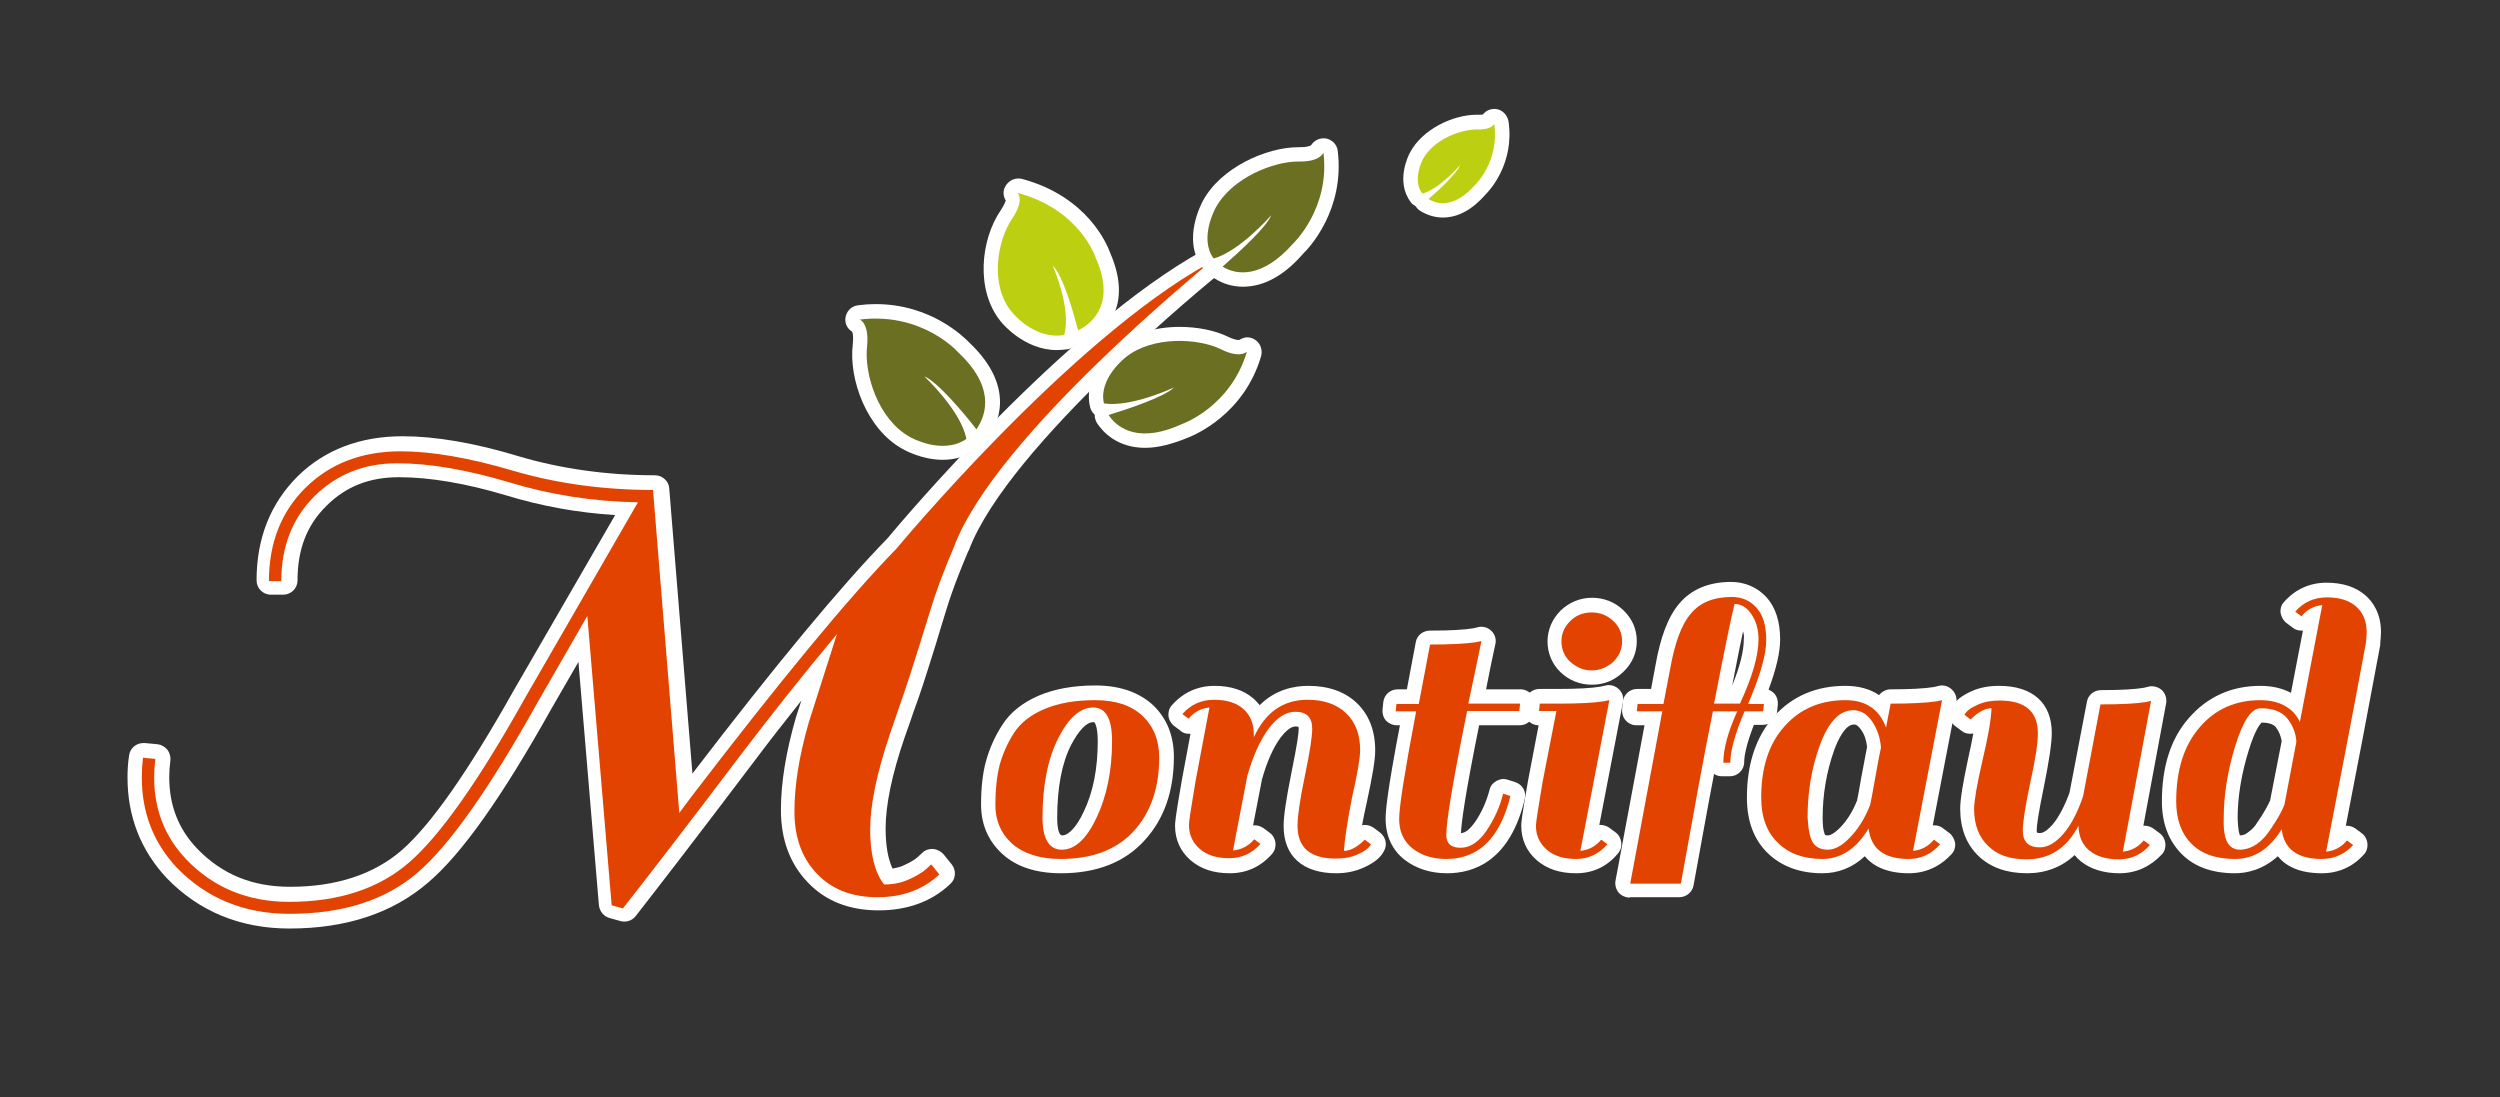 <?xml version="1.0" encoding="utf-8"?>
<!-- Generator: Adobe Illustrator 19.0.0, SVG Export Plug-In . SVG Version: 6.00 Build 0)  -->
<svg version="1.0" id="Calque_1" xmlns="http://www.w3.org/2000/svg" xmlns:xlink="http://www.w3.org/1999/xlink" x="0px" y="0px"
	 viewBox="-102 156.3 647 284" style="enable-background:new -102 156.3 647 284;" xml:space="preserve">
<rect x="-102" y="156.3" width="647" height="284" fill="#333333" stroke="none"/>
<style type="text/css">
	.st0{clip-path:url(#SVGID_2_);fill:#FFFFFF;}
	.st1{clip-path:url(#SVGID_4_);fill:#E24301;}
	.st2{clip-path:url(#SVGID_6_);fill:#FFFFFF;}
	.st3{clip-path:url(#SVGID_8_);fill:#E24301;}
	.st4{clip-path:url(#SVGID_10_);fill:#FFFFFF;}
	.st5{clip-path:url(#SVGID_12_);fill:#E24301;}
	.st6{clip-path:url(#SVGID_14_);fill:#FFFFFF;}
	.st7{clip-path:url(#SVGID_16_);fill:#E24301;}
	.st8{clip-path:url(#SVGID_18_);fill:#FFFFFF;}
	.st9{clip-path:url(#SVGID_20_);fill:#E24301;}
	.st10{clip-path:url(#SVGID_22_);fill:#FFFFFF;}
	.st11{clip-path:url(#SVGID_24_);fill:#E24301;}
	.st12{clip-path:url(#SVGID_26_);fill:#FFFFFF;}
	.st13{clip-path:url(#SVGID_28_);fill:#E24301;}
	.st14{clip-path:url(#SVGID_30_);fill:#FFFFFF;}
	.st15{clip-path:url(#SVGID_32_);fill:#E24301;}
	.st16{clip-path:url(#SVGID_34_);fill:#FFFFFF;}
	.st17{clip-path:url(#SVGID_36_);fill:#E24301;}
	.st18{clip-path:url(#SVGID_38_);fill:#FFFFFF;}
	.st19{clip-path:url(#SVGID_40_);fill:#6B6F22;}
	.st20{clip-path:url(#SVGID_42_);fill:#FFFFFF;}
	.st21{clip-path:url(#SVGID_44_);fill:#6B6F22;}
	.st22{clip-path:url(#SVGID_46_);fill:#FFFFFF;}
	.st23{clip-path:url(#SVGID_48_);fill:#6B6F22;}
	.st24{clip-path:url(#SVGID_50_);fill:#FFFFFF;}
	.st25{clip-path:url(#SVGID_52_);fill:#BCCF11;}
	.st26{clip-path:url(#SVGID_54_);fill:#FFFFFF;}
	.st27{clip-path:url(#SVGID_56_);fill:#BCCF11;}
</style>
<g>
	<g>
		<defs>
			<rect id="SVGID_1_" x="-69" y="184.5" width="583.2" height="212"/>
		</defs>
		<clipPath id="SVGID_2_">
			<use xlink:href="#SVGID_1_"  style="overflow:visible;"/>
		</clipPath>
		<path class="st0" d="M-27.1,396.6c-12.7,0-23.4-4.4-31.8-13.1c-6.7-7.2-10.1-15.9-10.1-26c0-1.8,0.1-3.7,0.4-5.6
			c0.2-1.9,1.8-3.3,3.7-3.3c0.1,0,0.2,0,0.4,0l3.2,0.3c1,0.1,1.9,0.6,2.6,1.4c0.6,0.8,0.9,1.8,0.8,2.8c-0.2,1.5-0.3,2.9-0.3,4.3
			c0,7.4,2.4,13.5,7.3,18.6c6.4,6.6,14.2,9.8,24,9.8c11.9,0,21.6-3.2,28.8-9.4c7.6-6.6,17.3-20.5,29.1-41.5l26.2-45.3
			c-9.6-0.6-19.1-2.3-28.2-5.1c-10.4-3.1-19.7-4.7-27.8-4.7c-7.6,0-13.7,2.4-18.7,7.4c-5.1,5-7.5,11.3-7.5,19.3
			c0,2.1-1.7,3.7-3.7,3.7h-3.2c-2.1,0-3.7-1.7-3.7-3.7c0-10.9,3.6-19.9,10.6-26.9c7-6.9,16.2-10.4,27.2-10.4
			c8.4,0,18.6,1.7,30.1,5.2c10.8,3.2,22.7,4.9,35.2,4.9c1.9,0,3.6,1.5,3.7,3.4l6,73.8c21.5-28.1,38.5-48.6,50.5-60.9
			c2.9-3.5,45.8-54.7,81.7-74.5c0.6-0.3,1.2-0.5,1.8-0.5c1.2,0,2.4,0.6,3.1,1.6c1.1,1.6,0.8,3.8-0.8,5c-0.5,0.4-54.6,44.2-64.8,71.6
			c0,0,0,0.1-0.1,0.1c-4,9.5-5,12.9-7.1,19.8c-0.4,1.3-0.8,2.7-1.3,4.3c-3,9.6-4,12.7-5.7,17.3c-0.6,1.9-1.4,4-2.4,6.9
			c-3.3,9.6-4.9,17.5-4.9,23.5c0,4.4,0.6,7.9,1.8,10.4c1-0.2,2-0.4,3-0.9c2-0.9,2.9-1.6,3.4-2l1.3-1.2c0.7-0.7,1.6-1,2.6-1
			c0.1,0,0.2,0,0.2,0c1,0.1,2,0.6,2.7,1.4l2.1,2.6c1.2,1.5,1.1,3.7-0.3,5c-4.8,4.6-11.1,6.9-18.6,6.9c-7.6,0-13.8-2.4-18.4-7.3
			c-4.6-4.8-6.9-11.1-6.9-18.7c0-7,1.3-15,3.9-24l1.4-4.3c-4.4,5.5-8.6,10.9-12.5,16.1c-14.8,19.6-25.1,32.9-30.4,39.7
			c-0.7,0.9-1.8,1.4-2.9,1.4c-0.3,0-0.6,0-0.9-0.1l-2.9-0.8c-1.5-0.4-2.6-1.7-2.8-3.3l-5.3-63l-7.1,12.3
			c-12.7,22.7-23.1,37.4-31.8,44.8C-0.5,392.7-12.5,396.6-27.1,396.6"/>
	</g>
	<g>
		<defs>
			<rect id="SVGID_3_" x="-69" y="184.5" width="583.2" height="212"/>
		</defs>
		<clipPath id="SVGID_4_">
			<use xlink:href="#SVGID_3_"  style="overflow:visible;"/>
		</clipPath>
		<path class="st1" d="M144.9,297.8c-4.8,11.4-5.4,14.2-8.6,24.4c-4.2,13.5-4.6,14.1-8,24.1c-3.4,10.1-5.1,18.3-5.1,24.7
			s1.2,11.1,3.6,14.2c2.3,0,4.4-0.4,6.4-1.3s3.5-1.8,4.5-2.7l1.3-1.2l2.1,2.6c-4.1,3.9-9.5,5.9-16,5.9c-6.6,0-11.8-2-15.7-6.1
			s-5.8-9.4-5.8-16.1s1.2-14.3,3.7-23l7.3-22.9c-9.1,10.9-17.4,21.4-25,31.4c-14.9,19.7-25.1,32.9-30.4,39.6l-2.9-0.8L50,315.7
			l-13,22.6c-12.4,22.2-22.7,36.8-31,43.9c-8.3,7.1-19.3,10.6-33.1,10.6c-11.7,0-21.4-4-29.1-11.9c-6.1-6.5-9.1-14.3-9.1-23.4
			c0-1.7,0.1-3.4,0.3-5.1l3.2,0.3c-0.2,1.7-0.3,3.2-0.3,4.8c0,8.4,2.8,15.4,8.3,21.2c7,7.3,15.9,11,26.6,11
			c12.9,0,23.3-3.4,31.2-10.3c7.9-6.9,17.9-21,29.9-42.5l29.2-50.6c-11.5-0.2-22.6-1.9-33.4-5.2c-10.8-3.2-20.4-4.9-28.9-4.9
			s-15.6,2.8-21.4,8.5c-5.7,5.7-8.6,13-8.6,22h-3.2c0-9.9,3.2-18,9.5-24.2c6.3-6.2,14.5-9.4,24.6-9.4c8.1,0,17.8,1.7,29,5
			c11.2,3.3,23.3,5,36.3,5l6.8,83.6l3.2-4.3c22.9-29.9,40.5-51.3,53-64.1c0,0,44.6-53.8,80.7-73.8
			C210.9,224.6,155.6,269.1,144.9,297.8"/>
	</g>
	<g>
		<defs>
			<rect id="SVGID_5_" x="-69" y="184.5" width="583.2" height="212"/>
		</defs>
		<clipPath id="SVGID_6_">
			<use xlink:href="#SVGID_5_"  style="overflow:visible;"/>
		</clipPath>
		<path class="st2" d="M180.9,343.2c-1.7,0-3.7,2.1-5.7,5.9c-2.4,4.7-3.6,11.1-3.6,18.9c0,1.1,0.1,4.5,1.3,4.5
			c1.7,0,3.8-2.3,5.6-6.2c2.4-5,3.6-11.1,3.6-18.2c0-4.1-0.9-4.9-0.9-4.9C181.2,343.2,181.1,343.2,180.9,343.2 M172.6,382.3
			c-6.5,0-11.6-1.7-15.2-5c-3.7-3.4-5.5-7.7-5.5-12.8c0-4.3,0.4-8.1,1.3-11.3c0.9-3.2,2.3-6.4,4.2-9.3c2.1-3.3,5.3-5.8,9.5-7.6
			c4-1.7,8.9-2.6,14.6-2.6c6.2,0,11.1,1.7,14.7,4.9c3.7,3.4,5.6,8,5.6,13.6c0,8.8-2.5,16-7.5,21.5
			C189.2,379.4,181.9,382.3,172.6,382.3"/>
	</g>
	<g>
		<defs>
			<rect id="SVGID_7_" x="-69" y="184.5" width="583.2" height="212"/>
		</defs>
		<clipPath id="SVGID_8_">
			<use xlink:href="#SVGID_7_"  style="overflow:visible;"/>
		</clipPath>
		<path class="st3" d="M167.8,367.9c0,5.5,1.7,8.3,5,8.3c3.4,0,6.4-2.8,9-8.3s4-12.1,4-19.8c0-5.8-1.6-8.7-4.9-8.7s-6.3,2.6-9,7.9
			C169.2,352.6,167.8,359.5,167.8,367.9 M159.9,374.6c-2.9-2.6-4.3-6-4.3-10s0.4-7.5,1.1-10.3c0.8-2.9,2-5.6,3.7-8.3
			c1.7-2.6,4.3-4.7,7.9-6.2c3.5-1.5,7.9-2.3,13.1-2.3s9.3,1.3,12.2,4c2.9,2.7,4.4,6.3,4.4,10.9c0,7.8-2.2,14.2-6.6,19
			c-4.4,4.8-10.7,7.2-18.9,7.2C167.1,378.6,162.8,377.2,159.9,374.6"/>
	</g>
	<g>
		<defs>
			<rect id="SVGID_9_" x="-69" y="184.5" width="583.2" height="212"/>
		</defs>
		<clipPath id="SVGID_10_">
			<use xlink:href="#SVGID_9_"  style="overflow:visible;"/>
		</clipPath>
		<path class="st4" d="M243.8,382.3c-8.6,0-13.6-4.4-13.6-12.2c0-2.7,0.7-7.2,2-13.7c1.6-7.8,1.9-10.5,1.9-11.4c0-0.3,0-0.5-0.1-0.6
			c-0.1,0-0.3-0.1-0.7-0.1c-1.4,0-2.9,1.6-3.9,2.9c-1.9,2.6-3.5,6.2-4.8,10.8l-2.3,11.9c0.2,0,0.3,0,0.5,0c0.8,0,1.6,0.3,2.3,0.8
			l1.6,1.2c0.8,0.6,1.3,1.6,1.4,2.6s-0.2,2-0.9,2.8c-2.9,3.3-6.6,5-10.9,5c-4.2,0-7.5-1.1-10.1-3.3c-2.7-2.3-4.1-5.4-4.1-9
			c0-0.6,0-1.8,1.8-12l2.2-11.8c-0.1,0-0.3,0-0.4,0c-0.8,0-1.6-0.2-2.2-0.8l-1.6-1.2c-0.8-0.6-1.4-1.6-1.5-2.6s0.2-2.1,0.9-2.8
			c2.9-3.3,6.7-5,11-5c4.2,0,7.6,1.1,10.1,3.3c0.6,0.5,1.1,1.1,1.6,1.7c4-4,8.8-5,12.6-5c5.2,0,9.5,1.5,12.6,4.5s4.7,7.1,4.7,12.2
			c0,2.5-0.7,6.6-2.1,13.1c-0.5,2.3-1,4.5-1.3,6.3c0.3-0.1,0.5-0.1,0.8-0.1c0.8,0,1.6,0.3,2.3,0.8l1.6,1.2c1.4,1.1,1.9,3.1,1,4.7
			c-0.9,1.8-2.6,3.1-5.2,4.3C248.8,381.8,246.4,382.3,243.8,382.3"/>
	</g>
	<g>
		<defs>
			<rect id="SVGID_11_" x="-69" y="184.5" width="583.2" height="212"/>
		</defs>
		<clipPath id="SVGID_12_">
			<use xlink:href="#SVGID_11_"  style="overflow:visible;"/>
		</clipPath>
		<path class="st5" d="M245.8,376.5c1.7,0,3.5-1,5.4-2.9l1.6,1.2c-0.5,1-1.6,1.8-3.4,2.6c-1.7,0.8-3.6,1.1-5.7,1.1
			c-6.6,0-9.9-2.8-9.9-8.5c0-2.4,0.6-6.7,1.9-12.9c1.3-6.2,1.9-10.2,1.9-12.2c0-3-1.5-4.4-4.4-4.4c-2.4,0-4.7,1.5-6.9,4.4
			c-2.2,3-4,7-5.5,12.2l-3.7,19.3c2.2-0.2,4.1-1.2,5.5-2.9l1.6,1.2c-2.2,2.5-4.9,3.7-8.1,3.7s-5.8-0.8-7.6-2.4
			c-1.8-1.6-2.8-3.6-2.8-6.2c0-1,0.6-4.7,1.7-11.3l3.6-19.1c-2.2,0.2-4,1.2-5.4,2.9l-1.6-1.2c2.2-2.5,4.9-3.7,8.2-3.7
			c3.3,0,5.8,0.8,7.6,2.4c1.8,1.6,2.7,3.8,2.7,6.7v0.6c3-6.5,7.6-9.7,13.9-9.7c4.3,0,7.6,1.2,10,3.5c2.4,2.3,3.6,5.5,3.6,9.5
			c0,2.1-0.7,6.2-2.1,12.3C246.7,368.9,246,373.5,245.8,376.5"/>
	</g>
	<g>
		<defs>
			<rect id="SVGID_13_" x="-69" y="184.5" width="583.2" height="212"/>
		</defs>
		<clipPath id="SVGID_14_">
			<use xlink:href="#SVGID_13_"  style="overflow:visible;"/>
		</clipPath>
		<path class="st6" d="M272.5,382.3c-4.3,0-8-1.2-11-3.5c-3.2-2.5-4.9-6.2-4.9-10.6c0-2.1,0.4-6.9,3.7-24.2h-0.8
			c-1.1,0-2.1-0.5-2.8-1.2c-0.7-0.8-1-1.9-0.9-2.9l0.2-1.9c0.2-1.9,1.8-3.3,3.7-3.3h2.4l2.3-12.2c0.3-1.8,1.9-3,3.7-3
			c5.1,0,8.8-0.2,11.2-0.6l1.3-0.3c0.3-0.1,0.5-0.1,0.8-0.1c1,0,1.9,0.4,2.6,1.1c0.9,0.9,1.3,2.2,1,3.4c-0.8,3.6-1.6,7.5-2.4,11.7
			h8.9c1.1,0,2.1,0.5,2.8,1.2c0.7,0.8,1,1.9,0.9,2.9l-0.2,1.9c-0.2,1.9-1.8,3.3-3.7,3.3h-10.5c-3.7,18.3-4.6,25.3-4.7,27.9
			c1.1,0,2.3-1,3.6-2.8c1.8-2.6,3-5.4,3.8-8.4c0.2-1,0.9-1.8,1.8-2.3c0.6-0.3,1.2-0.5,1.8-0.5c0.4,0,0.8,0.1,1.1,0.2l1.9,0.6
			c1.9,0.6,3,2.5,2.5,4.4C288.8,379,279.6,382.3,272.5,382.3"/>
	</g>
	<g>
		<defs>
			<rect id="SVGID_15_" x="-69" y="184.5" width="583.2" height="212"/>
		</defs>
		<clipPath id="SVGID_16_">
			<use xlink:href="#SVGID_15_"  style="overflow:visible;"/>
		</clipPath>
		<path class="st7" d="M265.2,338.4l2.9-15.3c5.3,0,9.3-0.2,11.9-0.6l1.4-0.3c-1,4.8-2.1,10.2-3.4,16.2h13.4l-0.2,1.9h-13.5
			c-3.6,17.7-5.4,28.4-5.4,32.1c0,2.2,1.2,3.3,3.7,3.3s4.7-1.5,6.7-4.4c2-3,3.5-6.2,4.3-9.6l1.9,0.6c-2.7,10.9-8.2,16.3-16.6,16.3
			c-3.5,0-6.4-0.9-8.7-2.7c-2.3-1.8-3.5-4.4-3.5-7.6c0-3.3,1.5-12.6,4.4-27.9h-5.3l0.2-1.9h5.8V338.4z"/>
	</g>
	<g>
		<defs>
			<rect id="SVGID_17_" x="-69" y="184.5" width="583.2" height="212"/>
		</defs>
		<clipPath id="SVGID_18_">
			<use xlink:href="#SVGID_17_"  style="overflow:visible;"/>
		</clipPath>
		<path class="st8" d="M310,333.5c-3.1,0-5.9-1.1-8.1-3.2s-3.4-4.9-3.4-8c0-3,1.2-5.8,3.4-8c2.2-2.1,5-3.3,8.1-3.3s5.9,1.1,8.1,3.2
			c2.3,2.2,3.5,4.9,3.5,8s-1.2,5.8-3.5,8C315.8,332.4,313.1,333.5,310,333.5 M305.9,382.3c-4.2,0-7.5-1.1-10.1-3.3
			c-2.7-2.3-4.1-5.4-4.1-9c0-0.6,0-1.7,1.8-11.9l2.7-14.1l0,0c-1.1,0-2.1-0.5-2.8-1.3c-0.7-0.8-1-1.9-0.9-2.9l0.2-1.9
			c0.2-1.9,1.8-3.3,3.7-3.3h4.7c5.1,0,8.8-0.2,11.1-0.6l1.4-0.3c0.2-0.1,0.5-0.1,0.8-0.1c1,0,1.9,0.4,2.6,1.1c0.9,0.9,1.3,2.1,1,3.4
			l-6.1,31.7c0.1,0,0.2,0,0.4,0c0.8,0,1.6,0.3,2.3,0.8l1.6,1.2c0.8,0.6,1.3,1.6,1.4,2.6s-0.2,2-0.9,2.8
			C313.9,380.6,310.2,382.3,305.9,382.3"/>
	</g>
	<g>
		<defs>
			<rect id="SVGID_19_" x="-69" y="184.5" width="583.2" height="212"/>
		</defs>
		<clipPath id="SVGID_20_">
			<use xlink:href="#SVGID_19_"  style="overflow:visible;"/>
		</clipPath>
		<path class="st9" d="M304.4,327.6c-1.5-1.4-2.3-3.2-2.3-5.3s0.8-3.8,2.3-5.3s3.4-2.2,5.5-2.2c2.2,0,4,0.7,5.6,2.2s2.3,3.2,2.3,5.3
			s-0.8,3.8-2.3,5.3c-1.6,1.4-3.4,2.2-5.6,2.2C307.8,329.8,306,329,304.4,327.6 M305.9,378.6c-3.2,0-5.8-0.8-7.6-2.4
			c-1.8-1.6-2.8-3.6-2.8-6.2c0-0.9,0.6-4.6,1.7-11.2l3.6-18.5h-4.5l0.2-1.9h4.7c5.3,0,9.3-0.2,11.8-0.6l1.5-0.3l-7.5,39
			c2.2-0.2,4-1.2,5.4-2.9l1.6,1.2C311.8,377.3,309.1,378.6,305.9,378.6"/>
	</g>
	<g>
		<defs>
			<rect id="SVGID_21_" x="-69" y="184.5" width="583.2" height="212"/>
		</defs>
		<clipPath id="SVGID_22_">
			<use xlink:href="#SVGID_21_"  style="overflow:visible;"/>
		</clipPath>
		<path class="st10" d="M349.1,319.7c-0.7,3.4-1.7,8.1-2.8,14c2-4.9,3-8.9,3-12C349.4,321,349.3,320.3,349.1,319.7 M319.8,388.6
			c-1.1,0-2.2-0.5-2.9-1.3c-0.7-0.9-1-2-0.8-3.1l7.5-40.2h-2.1c-1.1,0-2.1-0.5-2.8-1.3c-0.7-0.8-1-1.9-0.9-2.9l0.2-1.9
			c0.2-1.9,1.8-3.3,3.7-3.3h3.6l1.1-5.9c1.3-7.5,3.3-12.8,6.2-16.2c3.1-3.7,7.7-5.6,13.4-5.6c3.6,0,6.8,1.4,9.2,4
			c2.3,2.6,3.5,6.2,3.5,10.9c0,3.3-1,7.6-3,13c0.6,0.2,1.1,0.6,1.5,1c0.7,0.8,1,1.9,0.9,2.9l-0.2,1.9c-0.2,1.9-1.8,3.3-3.7,3.3h-2.3
			c-2,5.2-2.5,8.1-2.5,9.6c0,2.1-1.7,3.7-3.7,3.7h-2c-0.8,0-1.5-0.2-2.1-0.6c-1.6,8.3-3.3,17.9-5.3,28.8c-0.3,1.8-1.9,3.1-3.7,3.1
			h-12.8V388.6z"/>
	</g>
	<g>
		<defs>
			<rect id="SVGID_23_" x="-69" y="184.5" width="583.2" height="212"/>
		</defs>
		<clipPath id="SVGID_24_">
			<use xlink:href="#SVGID_23_"  style="overflow:visible;"/>
		</clipPath>
		<path class="st11" d="M353.1,321.7c0-2.5-0.6-4.6-1.8-6.4c-1.2-1.8-2.7-2.7-4.4-2.7c-0.7,2.7-2.5,11.3-5.3,25.8h6.7
			C351.5,331.5,353.1,326,353.1,321.7 M346.2,310.8c2.6,0,4.7,0.9,6.4,2.8c1.7,1.9,2.5,4.6,2.5,8.4s-1.6,9.2-4.7,16.5h4.1l-0.2,1.9
			h-4.8c-2.5,5.8-3.7,10.3-3.7,13.3H344c0-3.6,1.2-8,3.6-13.3h-6.3c-2.2,10.8-4.9,25.7-8.3,44.6h-13.1l8.3-44.6h-6.6l0.2-1.9h6.7
			l1.7-8.9c1.2-6.8,2.9-11.6,5.4-14.5C338,312.2,341.5,310.8,346.2,310.8"/>
	</g>
	<g>
		<defs>
			<rect id="SVGID_25_" x="-69" y="184.5" width="583.2" height="212"/>
		</defs>
		<clipPath id="SVGID_26_">
			<use xlink:href="#SVGID_25_"  style="overflow:visible;"/>
		</clipPath>
		<path class="st12" d="M377.8,343.8c-2.3,0-4.2,4.1-5.1,6.6c-2,5.6-3,11.5-3,17.6c0,3.4,0.6,4.3,0.6,4.3c0,0.1,0.1,0.2,0.8,0.2
			c0.7,0,1.6-0.6,2.7-1.6c2-1.9,3.6-4.4,4.8-7.4c0.2-0.9,0.6-3,1.1-6c0.6-3.2,1.1-5.8,1.5-7.9c-0.2-1.8-0.7-3.3-1.6-4.5
			C378.7,343.8,378.1,343.8,377.8,343.8 M392,382.3c-5.9,0-9.4-2-11.4-4.4c-3.1,2.9-6.8,4.4-11,4.4c-5.8,0-10.6-1.8-14.1-5.2
			c-3.6-3.5-5.4-8.3-5.4-14.4c0-8.8,2.4-15.8,7-21c4.8-5.3,11-7.9,18.5-7.9c3.4,0,6.4,0.8,8.7,2.4c0.7-0.9,1.8-1.5,3-1.5
			c5,0,8.8-0.2,11.2-0.6l1.3-0.3c0.3-0.1,0.5-0.1,0.8-0.1c1,0,1.9,0.4,2.6,1.1c0.9,0.9,1.3,2.1,1.1,3.4l-6.1,31.7c0.1,0,0.2,0,0.4,0
			c0.8,0,1.6,0.2,2.3,0.8l1.6,1.2c0.8,0.6,1.3,1.6,1.5,2.6c0.1,1-0.2,2.1-0.9,2.8C400.1,380.6,396.3,382.3,392,382.3"/>
	</g>
	<g>
		<defs>
			<rect id="SVGID_27_" x="-69" y="184.5" width="583.2" height="212"/>
		</defs>
		<clipPath id="SVGID_28_">
			<use xlink:href="#SVGID_27_"  style="overflow:visible;"/>
		</clipPath>
		<path class="st13" d="M367.2,374.4c0.8,1.2,2.1,1.8,3.8,1.8s3.5-0.9,5.3-2.7c2.4-2.3,4.3-5.3,5.7-8.9c0.2-0.9,0.6-3,1.2-6.4
			s1.1-6.2,1.6-8.4c-0.2-2.6-1-4.9-2.3-6.8s-2.9-2.9-4.9-2.9c-3.5,0-6.4,3-8.6,9s-3.2,12.3-3.2,18.8
			C366,371,366.4,373.2,367.2,374.4 M392,378.6c-6.4,0-9.8-2.6-10.4-7.9c-3.2,5.3-7.2,7.9-12,7.9s-8.7-1.4-11.5-4.2
			c-2.9-2.8-4.3-6.7-4.3-11.7c0-7.8,2-14,6.1-18.5c4-4.5,9.3-6.7,15.7-6.7c5.3,0,8.8,2.4,10.5,7.1c0.4-2.1,0.8-4.1,1.2-6.2
			c5.3,0,9.3-0.2,11.9-0.6l1.4-0.3l-7.5,39c2.2-0.2,4-1.2,5.4-2.9l1.6,1.2C397.9,377.3,395.2,378.6,392,378.6"/>
	</g>
	<g>
		<defs>
			<rect id="SVGID_29_" x="-69" y="184.5" width="583.2" height="212"/>
		</defs>
		<clipPath id="SVGID_30_">
			<use xlink:href="#SVGID_29_"  style="overflow:visible;"/>
		</clipPath>
		<path class="st14" d="M446.5,382.3c-4.1,0-7.5-1.1-10-3.1c-0.6-0.5-1.1-1-1.6-1.6c-3.3,3.1-7.5,4.7-12.3,4.7
			c-5.2,0-9.5-1.5-12.6-4.5c-3.1-3-4.7-7.1-4.7-12.2c0-2.5,0.7-6.6,2.1-13.2c0.5-2.3,1-4.5,1.3-6.3c-0.3,0.1-0.5,0.1-0.8,0.1
			c-0.8,0-1.6-0.2-2.3-0.8l-1.6-1.2c-1.5-1.1-1.9-3.1-1-4.7c0.9-1.8,2.6-3.1,5.2-4.3c2.2-1,4.6-1.4,7.2-1.4
			c8.6,0,13.6,4.4,13.6,12.2c0,2.7-0.7,7.2-2,13.7c-1.6,7.7-1.9,10.5-1.9,11.4c0,0.3,0,0.5,0.1,0.7c0.1,0,0.3,0.1,0.7,0.1
			c1.2,0,2.4-1.2,3.3-2.2c1.6-1.9,3.1-4.7,4.4-8.3l4.5-23.5c0.3-1.8,1.9-3,3.7-3c5,0,8.7-0.2,11-0.6l1.3-0.3
			c0.3-0.1,0.5-0.1,0.8-0.1c1,0,1.9,0.4,2.6,1c0.9,0.9,1.3,2.1,1.1,3.4l-5.9,31.7c0.1,0,0.3,0,0.4,0c0.8,0,1.6,0.3,2.3,0.8l1.6,1.2
			c0.8,0.6,1.3,1.6,1.4,2.6c0.1,1-0.2,2.1-0.9,2.8C454.5,380.6,450.8,382.3,446.5,382.3"/>
	</g>
	<g>
		<defs>
			<rect id="SVGID_31_" x="-69" y="184.5" width="583.2" height="212"/>
		</defs>
		<clipPath id="SVGID_32_">
			<use xlink:href="#SVGID_31_"  style="overflow:visible;"/>
		</clipPath>
		<path class="st15" d="M413.4,339.6c-1.7,0-3.5,1-5.4,2.9l-1.6-1.2c0.5-1,1.6-1.8,3.4-2.6c1.7-0.8,3.6-1.1,5.7-1.1
			c6.6,0,9.9,2.8,9.9,8.5c0,2.4-0.6,6.7-2,12.9c-1.3,6.2-1.9,10.2-1.9,12.2c0,3,1.5,4.4,4.4,4.4c2.1,0,4.1-1.2,6.1-3.5
			c2-2.3,3.7-5.6,5.1-9.7l4.5-23.8c5.3,0,9.2-0.2,11.7-0.6l1.4-0.3l-7.3,39c2.2-0.2,4-1.2,5.4-2.9l1.6,1.2c-2.2,2.5-4.9,3.7-8.1,3.7
			c-3.2,0-5.8-0.8-7.6-2.3s-2.7-3.6-2.8-6.4c-3,5.8-7.5,8.7-13.4,8.7c-4.3,0-7.6-1.1-10-3.5c-2.4-2.3-3.6-5.5-3.6-9.5
			c0-2.1,0.7-6.2,2.1-12.3C412.5,347.1,413.3,342.6,413.4,339.6"/>
	</g>
	<g>
		<defs>
			<rect id="SVGID_33_" x="-69" y="184.5" width="583.2" height="212"/>
		</defs>
		<clipPath id="SVGID_34_">
			<use xlink:href="#SVGID_33_"  style="overflow:visible;"/>
		</clipPath>
		<path class="st16" d="M477.7,372.5c0.7,0,1.4-0.2,2.1-0.8c1-0.7,1.8-1.5,2.4-2.6l0.1-0.1c1.5-2.2,2.5-4,3.2-5.5l3-15.4
			c-0.2-1.3-0.7-2.5-1.5-3.6c-0.7-0.9-2.3-1.2-3.7-1.2c-0.4,0.4-1.7,1.9-3.3,7.1c-1.9,6.1-2.9,12-2.9,17.7
			C477.2,371,477.5,372.1,477.7,372.5L477.7,372.5 M498.9,382.3c-5.9,0-9.4-1.9-11.4-4.4c-3.9,3.5-8,4.4-11.1,4.4
			c-5.9,0-10.6-1.7-13.9-5.1c-3.3-3.4-5-7.9-5-13.5c0-9,2.3-16.3,7-21.6c4.8-5.5,11-8.3,18.5-8.3c3,0,5.6,0.6,7.9,1.8l3.1-16.1
			c-0.1,0-0.2,0-0.4,0c-0.8,0-1.6-0.2-2.3-0.8l-1.6-1.2c-0.8-0.6-1.3-1.6-1.5-2.6c-0.1-1,0.2-2.1,0.9-2.8c2.9-3.3,6.7-5,11-5
			c4.2,0,7.6,1.1,10.1,3.3c1.8,1.6,4,4.5,4,9.5c0,0.7-0.1,1.7-0.2,3.1c0,0.1,0,0.2,0,0.3c-3,16.2-6,31.8-8.9,46.7c0.1,0,0.2,0,0.3,0
			c0.8,0,1.6,0.3,2.3,0.8l1.6,1.2c0.8,0.6,1.3,1.6,1.4,2.6c0.1,1-0.2,2.1-0.9,2.8C507,380.6,503.2,382.3,498.9,382.3"/>
	</g>
	<g>
		<defs>
			<rect id="SVGID_35_" x="-69" y="184.5" width="583.2" height="212"/>
		</defs>
		<clipPath id="SVGID_36_">
			<use xlink:href="#SVGID_35_"  style="overflow:visible;"/>
		</clipPath>
		<path class="st17" d="M474.5,374.4c0.7,1.2,1.8,1.8,3.2,1.8s2.9-0.5,4.3-1.4c1.4-1,2.5-2.2,3.5-3.7c1.7-2.5,3-4.7,3.7-6.5
			l3.1-16.3c-0.1-2.2-0.9-4.2-2.3-6c-1.4-1.8-3.7-2.7-7-2.7c-2.3,0-4.5,3.2-6.5,9.7s-3,12.7-3,18.8
			C473.4,371.1,473.8,373.3,474.5,374.4 M498.9,378.6c-6.4,0-9.8-2.6-10.4-7.7c-3.2,5.2-7.2,7.7-12.1,7.7c-4.9,0-8.7-1.3-11.3-4
			c-2.6-2.6-3.9-6.3-3.9-10.9c0-8.1,2-14.5,6.1-19.2c4-4.7,9.3-7,15.7-7c3.7,0,6.5,1.1,8.6,3.2c0.9,1.1,1.4,1.9,1.6,2.5l5.8-30.3
			c-2.2,0.2-4,1.2-5.4,2.9l-1.6-1.2c2.2-2.5,4.9-3.7,8.2-3.7s5.8,0.8,7.6,2.4c1.8,1.6,2.7,3.8,2.7,6.7c0,0.6-0.1,1.4-0.2,2.7
			c-3.5,18.9-7,36.9-10.3,54c2.2-0.2,4-1.2,5.4-2.9l1.6,1.2C504.9,377.3,502.1,378.6,498.9,378.6"/>
	</g>
	<g>
		<defs>
			<rect id="SVGID_37_" x="-69" y="184.5" width="583.2" height="212"/>
		</defs>
		<clipPath id="SVGID_38_">
			<use xlink:href="#SVGID_37_"  style="overflow:visible;"/>
		</clipPath>
		<path class="st18" d="M142,275.3c-5.4,0-9.9-2.5-10.4-2.8c-9.3-5.1-14-18.1-12.9-27.1c0.2-2.1,0-3-0.2-3.3
			c-1.2-0.7-1.9-2.1-1.7-3.5c0.2-1.7,1.5-3.1,3.3-3.3c1.5-0.2,3-0.3,4.5-0.3c14.4,0,22.9,8.6,24.2,9.9c12.7,12,7,21.9,4.9,24.6
			c-0.5,0.7-1.2,1.2-2,1.4c-0.2,0.8-0.8,1.5-1.5,2C147.8,274.5,145,275.3,142,275.3"/>
	</g>
	<g>
		<defs>
			<rect id="SVGID_39_" x="-69" y="184.5" width="583.2" height="212"/>
		</defs>
		<clipPath id="SVGID_40_">
			<use xlink:href="#SVGID_39_"  style="overflow:visible;"/>
		</clipPath>
		<path class="st19" d="M146,247.5c0,0-9.2-10.5-25.5-8.5c0,0,2.5,0.9,1.9,6.9c-0.8,7.1,2.8,18.9,11.1,23.5c0,0,8.3,4.8,14.6,0.5
			c-1.4-7.4-10.9-16.2-10.9-16.2c3.3,1.3,10,9.2,13.5,13.7C153.6,263.2,155.2,256.1,146,247.5"/>
	</g>
	<g>
		<defs>
			<rect id="SVGID_41_" x="-69" y="184.5" width="583.2" height="212"/>
		</defs>
		<clipPath id="SVGID_42_">
			<use xlink:href="#SVGID_41_"  style="overflow:visible;"/>
		</clipPath>
		<path class="st20" d="M194.4,272.2c-7.2,0-10.9-4-12.5-6.4c-0.4-0.7-0.6-1.4-0.6-2.2c-0.6-0.5-1-1.2-1.2-2
			c-2-8.8,6.7-15.5,7.1-15.8c4-3.1,9.7-4.9,16.1-4.9c4.6,0,9.1,0.9,12.4,2.5c1.6,0.8,2.6,0.9,2.9,0.9h0.1c0.6-0.4,1.4-0.7,2.1-0.7
			c0.6,0,1.3,0.2,1.8,0.5c1.5,0.8,2.2,2.6,1.8,4.3c-4.4,15.1-17.1,20.4-18.8,21.1C201.5,271.2,197.7,272.2,194.4,272.2L194.4,272.2z
			"/>
	</g>
	<g>
		<defs>
			<rect id="SVGID_43_" x="-69" y="184.5" width="583.2" height="212"/>
		</defs>
		<clipPath id="SVGID_44_">
			<use xlink:href="#SVGID_43_"  style="overflow:visible;"/>
		</clipPath>
		<path class="st21" d="M204,266c0,0,12.5-4.4,16.7-18.7c0,0-1.7,1.9-6.7-0.6c-5.9-2.9-17.7-3.5-24.6,2c0,0-7.2,5.5-5.7,12
			c7,1.1,18.1-4.1,18.1-4.1c-2.4,2.4-11.7,5.5-16.9,7.1C187.4,267.5,193.2,271,204,266"/>
	</g>
	<g>
		<defs>
			<rect id="SVGID_45_" x="-69" y="184.5" width="583.2" height="212"/>
		</defs>
		<clipPath id="SVGID_46_">
			<use xlink:href="#SVGID_45_"  style="overflow:visible;"/>
		</clipPath>
		<path class="st22" d="M219.7,230.5c-2.6,0-5.1-0.7-7.3-2.1c-0.7-0.4-1.2-1-1.4-1.7c-0.7-0.2-1.4-0.7-1.9-1.3
			c-5.3-7.1,0-16.7,0.2-17.1c4.6-8.6,16.4-13.9,24.7-13.9h0.4c1.8,0,2.6-0.3,2.9-0.5c0.7-1.1,1.9-1.8,3.2-1.8c0.1,0,0.3,0,0.4,0
			c1.7,0.2,3.1,1.5,3.3,3.2c1.9,15.3-7.5,25.3-8.9,26.6C230.3,227.7,225,230.5,219.7,230.5"/>
	</g>
	<g>
		<defs>
			<rect id="SVGID_47_" x="-69" y="184.5" width="583.2" height="212"/>
		</defs>
		<clipPath id="SVGID_48_">
			<use xlink:href="#SVGID_47_"  style="overflow:visible;"/>
		</clipPath>
		<path class="st23" d="M232.6,219.4c0,0,9.7-9.1,7.9-23.6c0,0-0.8,2.4-6.3,2.3c-6.5-0.1-17.4,4.2-21.6,12c0,0-4.4,7.9-0.5,13.1
			c6.8-1.9,14.9-11.2,14.9-11.2c-1.2,3.1-8.5,9.7-12.6,13.3C218.1,227.6,224.7,228.3,232.6,219.4"/>
	</g>
	<g>
		<defs>
			<rect id="SVGID_49_" x="-69" y="184.5" width="583.2" height="212"/>
		</defs>
		<clipPath id="SVGID_50_">
			<use xlink:href="#SVGID_49_"  style="overflow:visible;"/>
		</clipPath>
		<path class="st24" d="M271.4,212.6c-2,0-4-0.6-5.8-1.7c-0.5-0.3-0.9-0.7-1.2-1.2c-0.5-0.3-1-0.6-1.3-1.1c-4-5.3-0.6-12.1-0.2-12.8
			c3.2-6.1,11.2-9.8,17.2-9.8c0.2,0,0.8,0,0.8,0c0.4,0,0.7,0,0.9-0.1c0.7-0.9,1.8-1.4,2.9-1.4c0.1,0,0.2,0,0.3,0
			c1.7,0.1,3.1,1.5,3.4,3.2c1.6,10.8-4.8,17.8-5.9,18.9C279,210.6,275.3,212.6,271.4,212.6L271.4,212.6z"/>
	</g>
	<g>
		<defs>
			<rect id="SVGID_51_" x="-69" y="184.5" width="583.2" height="212"/>
		</defs>
		<clipPath id="SVGID_52_">
			<use xlink:href="#SVGID_51_"  style="overflow:visible;"/>
		</clipPath>
		<path class="st25" d="M279.8,204.1c0,0,6.3-6,4.9-15.8c0,0-0.5,1.6-4.2,1.5c-4.4-0.1-11.6,2.6-14.3,7.8c0,0-2.8,5.3-0.1,8.8
			c4.5-1.2,9.8-7.4,9.8-7.4c-0.8,2.1-5.5,6.5-8.2,8.8C270.2,209.4,274.6,210,279.8,204.1"/>
	</g>
	<g>
		<defs>
			<rect id="SVGID_53_" x="-69" y="184.5" width="583.2" height="212"/>
		</defs>
		<clipPath id="SVGID_54_">
			<use xlink:href="#SVGID_53_"  style="overflow:visible;"/>
		</clipPath>
		<path class="st26" d="M171.5,246.9c-8.5,0-14.3-7.1-14.5-7.4c-6.6-8.1-5.2-21.2,0-28.8c0.9-1.4,1.2-2.2,1.3-2.5
			c-0.7-1.1-0.8-2.5-0.1-3.7c0.7-1.2,1.9-2,3.3-2c0.3,0,0.6,0,1,0.1c17.1,4.6,22.1,17.2,22.8,19.1c6.7,15.4-3.2,21.8-6.4,23.5
			c-0.5,0.3-1.1,0.4-1.7,0.4c-0.3,0-0.5,0-0.8-0.1c-0.6,0.6-1.3,1.1-2.2,1.2C173.2,246.8,172.3,246.9,171.5,246.9"/>
	</g>
	<g>
		<defs>
			<rect id="SVGID_55_" x="-69" y="184.5" width="583.2" height="212"/>
		</defs>
		<clipPath id="SVGID_56_">
			<use xlink:href="#SVGID_55_"  style="overflow:visible;"/>
		</clipPath>
		<path class="st27" d="M181.6,223.1c0,0-3.9-12.5-20.3-16.9c0,0,2,1.7-1.3,6.6c-4,5.8-5.9,17.4-0.1,24.3c0,0,5.7,7.2,13.5,5.9
			c2-6.9-3-18-3-18c2.6,2.4,5.3,11.7,6.6,16.8C181.7,239.5,186.4,233.9,181.6,223.1"/>
	</g>
</g>
</svg>
